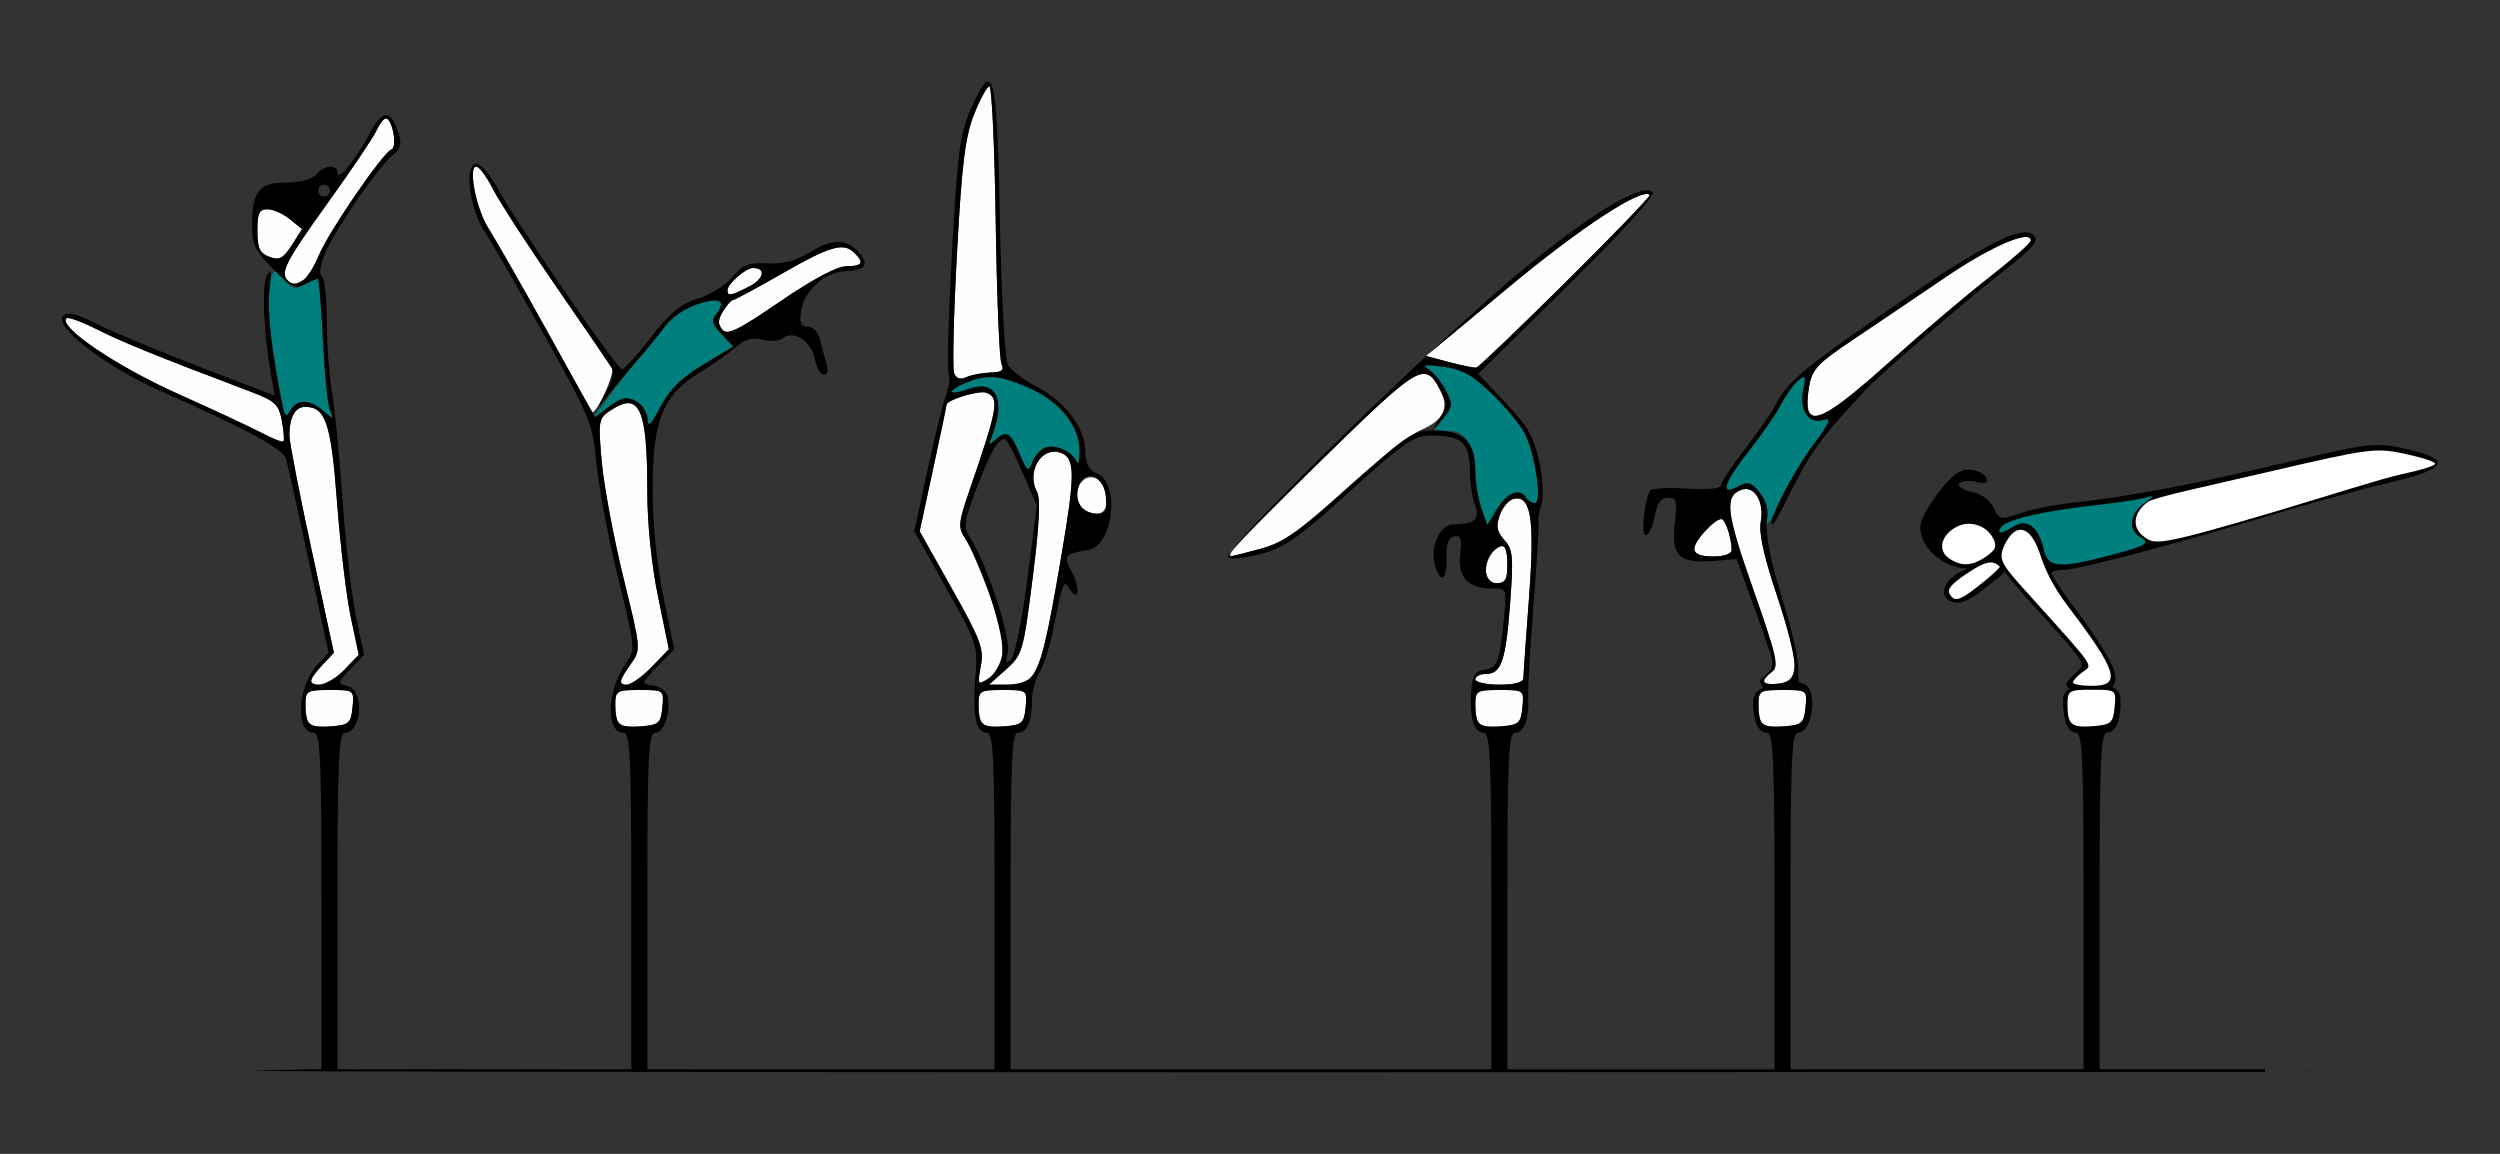 <?xml version="1.0" encoding="UTF-8" standalone="no"?>
<!-- Created with Inkscape (http://www.inkscape.org/) -->

<svg
   xmlns:dc="http://purl.org/dc/elements/1.1/"
   xmlns:cc="http://creativecommons.org/ns#"
   xmlns:rdf="http://www.w3.org/1999/02/22-rdf-syntax-ns#"
   xmlns:svg="http://www.w3.org/2000/svg"
   xmlns="http://www.w3.org/2000/svg"
   xmlns:sodipodi="http://sodipodi.sourceforge.net/DTD/sodipodi-0.dtd"
   xmlns:inkscape="http://www.inkscape.org/namespaces/inkscape"
   version="1.1"
   width="468"
   height="216"
   id="svg2"
   inkscape:version="0.91 r13725"
   sodipodi:docname="bb540702.svg">
  <rect width="100%" height="100%" fill="#333333" stroke="none"/>
  <sodipodi:namedview
     pagecolor="#aeaeae"
     bordercolor="#666666"
     borderopacity="1"
     objecttolerance="10"
     gridtolerance="10"
     guidetolerance="10"
     inkscape:pageopacity="0"
     inkscape:pageshadow="2"
     inkscape:window-width="1370"
     inkscape:window-height="888"
     id="namedview10"
     showgrid="false"
     inkscape:zoom="0.5"
     inkscape:cx="226.86207"
     inkscape:cy="36.955997"
     inkscape:window-x="0"
     inkscape:window-y="0"
     inkscape:window-maximized="0"
     inkscape:current-layer="svg2" />
  <defs
     id="defs6" />
  <g
     id="g4627"
     transform="translate(-11.624,-4.8952519e-4)">
    <path
       style="fill:#fefefe"
       d="m 69.519,135.55 c -0.393,-0.393 -0.714,-1.989 -0.714,-3.548 0,-2.697 0.219,-2.833 4.563,-2.833 4.546,0 4.562,0.012 4.25,3.25 -0.282,2.927 -0.664,3.28 -3.849,3.548 -1.945,0.164 -3.857,-0.024 -4.25,-0.417 z"
       id="path4231"
       inkscape:connector-curvature="0" />
    <path
       style="fill:#fefefe"
       d="m 127.519,135.55 c -0.393,-0.393 -0.714,-1.989 -0.714,-3.548 0,-2.697 0.219,-2.833 4.563,-2.833 4.546,0 4.562,0.012 4.25,3.25 -0.282,2.927 -0.664,3.28 -3.849,3.548 -1.945,0.164 -3.857,-0.024 -4.25,-0.417 z"
       id="path4229"
       inkscape:connector-curvature="0" />
    <path
       style="fill:#fefefe"
       d="m 195.519,135.55 c -0.393,-0.393 -0.714,-1.989 -0.714,-3.548 0,-2.697 0.219,-2.833 4.563,-2.833 4.546,0 4.562,0.012 4.25,3.25 -0.282,2.927 -0.664,3.28 -3.849,3.548 -1.945,0.164 -3.857,-0.024 -4.25,-0.417 z"
       id="path4227"
       inkscape:connector-curvature="0" />
    <path
       style="fill:#fefefe"
       d="m 288.519,135.55 c -0.393,-0.393 -0.714,-1.989 -0.714,-3.548 0,-2.697 0.219,-2.833 4.563,-2.833 4.546,0 4.562,0.012 4.25,3.25 -0.282,2.927 -0.664,3.28 -3.849,3.548 -1.945,0.164 -3.857,-0.024 -4.25,-0.417 z"
       id="path4225"
       inkscape:connector-curvature="0" />
    <path
       style="fill:#fefefe"
       d="m 341.519,135.55 c -0.393,-0.393 -0.714,-1.989 -0.714,-3.548 0,-2.697 0.219,-2.833 4.563,-2.833 4.546,0 4.562,0.012 4.25,3.25 -0.282,2.927 -0.664,3.28 -3.849,3.548 -1.945,0.164 -3.857,-0.024 -4.25,-0.417 z"
       id="path4223"
       inkscape:connector-curvature="0" />
    <path
       style="fill:#fefefe"
       d="m 69.805,127.483 c 0,-0.377 0.972,-1.721 2.161,-2.986 l 2.161,-2.3 -4.174,-19.264 C 67.656,92.338 65.784,82.693 65.791,81.501 c 0.021,-3.424 1.082,-5.332 2.965,-5.332 3.846,0 4.843,3.003 5.975,18 0.602,7.975 1.76,17.63 2.574,21.455 l 1.48,6.955 -2.678,2.795 c -2.421,2.526 -6.304,3.826 -6.304,2.109 z"
       id="path4219"
       inkscape:connector-curvature="0" />
    <path
       style="fill:#fefefe"
       d="m 127.805,127.573 c 0,-0.328 0.862,-1.806 1.915,-3.284 1.907,-2.678 1.902,-2.742 -1.421,-16.281 -1.834,-7.476 -3.65,-17.202 -4.035,-21.614 -0.679,-7.789 -0.628,-8.068 1.78,-9.646 5.343,-3.501 6.761,-0.265 6.761,15.436 0,5.884 0.801,13.659 2.016,19.561 l 2.016,9.796 -3.212,3.314 c -2.867,2.958 -5.819,4.337 -5.819,2.718 z"
       id="path4217"
       inkscape:connector-curvature="0" />
    <path
       style="fill:#fefefe"
       d="m 195.234,124.696 c 0.607,-3.233 -0.008,-4.883 -5.385,-14.449 l -6.07,-10.799 2.513,-11.623 c 1.382,-6.392 2.513,-11.801 2.513,-12.018 0,-0.948 6.106,-2.812 7.482,-2.284 2.472,0.948 2.155,2.79 -3.105,18.067 -2.183,6.342 -2.255,7.117 -0.852,9.257 0.842,1.285 2.878,5.99 4.524,10.455 3.316,8.994 3.243,13.578 -0.252,15.761 -1.964,1.227 -2.023,1.124 -1.368,-2.368 z"
       id="path4215"
       inkscape:connector-curvature="0" />
    <path
       style="fill:#fefefe"
       d="m 199.947,125.333 c 3.068,-2.741 3.235,-3.313 4.988,-17.117 1.254,-9.872 1.506,-14.856 0.817,-16.143 -2.062,-3.853 0.918,-8.659 4.514,-7.279 2.631,1.009 2.644,3.979 0.087,19.027 -3.862,22.729 -4.54,24.349 -10.187,24.349 l -3.393,0 3.174,-2.836 z"
       id="path4213"
       inkscape:connector-curvature="0" />
    <path
       style="fill:#fefefe"
       d="m 287.805,127.169 c 0,-0.55 0.884,-1 1.965,-1 2.907,0 3.744,-2.445 4.551,-13.287 0.644,-8.659 0.52,-10.017 -1.076,-11.78 -1.421,-1.571 -1.602,-2.568 -0.851,-4.703 0.524,-1.491 1.73,-2.86 2.679,-3.042 3.197,-0.616 3.882,4.017 2.77,18.715 -0.566,7.479 -1.031,14.16 -1.033,14.848 -0.003,0.814 -1.573,1.25 -4.504,1.25 -2.475,0 -4.5,-0.45 -4.5,-1 z"
       id="path4211"
       inkscape:connector-curvature="0" />
    <path
       style="fill:#fefefe"
       d="m 341.805,127.595 c 0,-0.388 0.689,-1.21 1.53,-1.825 1.338,-0.979 0.897,-2.919 -3.526,-15.491 -5.051,-14.36 -5.413,-17.356 -2.243,-18.573 2.432,-0.933 4.376,2.209 3.676,5.941 -0.394,2.103 0.57,6.503 3.048,13.911 4.24,12.673 4.293,15.963 0.264,16.427 -1.512,0.174 -2.75,-0.001 -2.75,-0.39 z"
       id="path4207"
       inkscape:connector-curvature="0" />
    <path
       style="fill:#fefefe"
       d="m 289.805,106.869 c 0,-2.275 1.651,-4.7 3.2,-4.7 0.44,0 0.8,1.575 0.8,3.5 0,2.833 -0.381,3.5 -2,3.5 -1.42,0 -2,-0.667 -2,-2.3 z"
       id="path4197"
       inkscape:connector-curvature="0" />
    <path
       style="fill:#fefefe"
       d="m 241.953,103.419 c 0.082,-0.412 7.875,-8.305 17.319,-17.538 18.179,-17.774 19.129,-18.327 21.982,-12.81 1.731,3.348 0.587,5.628 -3.754,7.48 -1.757,0.75 -8.082,5.749 -14.054,11.11 -8.909,7.996 -11.782,9.992 -16,11.115 -6.099,1.624 -5.677,1.575 -5.492,0.643 z"
       id="path4195"
       inkscape:connector-curvature="0" />
    <path
       style="fill:#fefefe"
       d="m 328.805,102.708 c 0,-1.452 3.743,-5.539 5.072,-5.539 0.715,0 1.89,3.53 1.914,5.75 0.008,0.765 -1.346,1.25 -3.486,1.25 -2.403,0 -3.5,-0.458 -3.5,-1.461 z"
       id="path4193"
       inkscape:connector-curvature="0" />
    <path
       style="fill:#fefefe"
       d="m 213.969,94.867 c -1.758,-2.118 -0.253,-5.853 2.216,-5.5 2.983,0.426 3.738,6.802 0.805,6.802 -1.067,0 -2.427,-0.586 -3.022,-1.302 z"
       id="path4191"
       inkscape:connector-curvature="0" />
    <path
       style="fill:#fefefe"
       d="m 60.805,81.131 c -1.925,-1.021 -9.125,-4.38 -16,-7.462 -11.439,-5.129 -22.318,-12.515 -20.748,-14.084 0.302,-0.302 2.901,0.642 5.776,2.099 4.651,2.357 11.206,5.014 28.688,11.63 4.623,1.749 5.29,2.37 5.87,5.461 0.36,1.918 0.488,3.651 0.284,3.85 -0.204,0.2 -1.945,-0.473 -3.87,-1.494 z"
       id="path4189"
       inkscape:connector-curvature="0" />
    <path
       style="fill:#fefefe"
       d="m 350.307,77.173 c -0.366,-0.593 -0.378,-2.748 -0.026,-4.791 0.562,-3.266 1.565,-4.333 8.332,-8.865 4.231,-2.833 11.967,-8.061 17.192,-11.616 8.562,-5.826 16,-9.02 16,-6.869 0,0.447 -3.487,3.532 -7.75,6.854 -4.263,3.322 -12.518,10.318 -18.345,15.545 -10.606,9.514 -14.155,11.759 -15.402,9.742 z"
       id="path4187"
       inkscape:connector-curvature="0" />
    <path
       style="fill:#fefefe"
       d="m 113.363,60.89 c -4.918,-8.922 -9.711,-17.346 -10.65,-18.721 -1.998,-2.924 -3.422,-11 -1.94,-11 0.545,0 1.964,1.913 3.153,4.25 1.189,2.337 6.512,10.55 11.829,18.25 5.317,7.7 10.01,14.571 10.429,15.268 0.58,0.965 -2.766,8.363 -3.71,8.203 -0.093,-0.016 -4.192,-7.328 -9.11,-16.25 z"
       id="path4185"
       inkscape:connector-curvature="0" />
    <path
       style="fill:#fefefe"
       d="m 190.229,69.831 c -0.326,-0.85 -0.085,-10.909 0.536,-22.354 0.913,-16.827 1.526,-21.813 3.201,-26.058 1.139,-2.888 2.435,-5.25 2.88,-5.25 0.444,0 0.973,11.363 1.174,25.25 0.201,13.887 0.69,25.925 1.087,26.75 0.547,1.139 0.056,1.517 -2.04,1.572 -1.519,0.039 -3.545,0.424 -4.503,0.854 -1.182,0.531 -1.932,0.286 -2.335,-0.763 z"
       id="path4183"
       inkscape:connector-curvature="0" />
    <path
       style="fill:#fefefe"
       d="m 282.937,67.8 -4.368,-1.162 15.621,-12.984 c 13.369,-11.113 24.83,-18.602 26.267,-17.165 0.435,0.435 -31.351,32.094 -32.458,32.328 -0.382,0.081 -2.659,-0.376 -5.062,-1.016 z"
       id="path4181"
       inkscape:connector-curvature="0" />
    <path
       style="fill:#fefefe"
       d="m 146.829,61.697 c -0.858,-1.033 -0.818,-1.885 0.159,-3.45 0.714,-1.143 1.546,-2.078 1.849,-2.078 0.303,0 4.475,-2.25 9.271,-5 9.011,-5.167 11.444,-5.852 13.496,-3.8 1.843,1.843 1.452,2.466 -1.55,2.473 -1.74,0.004 -6.299,2.433 -12.419,6.617 -7.917,5.413 -9.875,6.362 -10.807,5.239 z"
       id="path4179"
       inkscape:connector-curvature="0" />
    <path
       style="fill:#fefefe"
       d="m 147.805,54.324 c 0,-1.176 3.42,-4.155 4.77,-4.155 2.503,0 2.102,2.015 -0.687,3.457 -3.414,1.765 -4.082,1.88 -4.082,0.698 z"
       id="path4177"
       inkscape:connector-curvature="0" />
    <path
       style="fill:#fefefe"
       d="m 65.471,52.502 c -1.454,-1.454 -0.356,-3.584 7.428,-14.404 4.452,-6.188 8.574,-12.304 9.161,-13.591 0.586,-1.286 1.395,-2.339 1.797,-2.339 1.216,0 2.202,5.415 1.056,5.797 -1.546,0.515 -11.724,15.348 -13.58,19.791 -1.937,4.636 -4.166,6.44 -5.861,4.745 z"
       id="path4175"
       inkscape:connector-curvature="0" />
    <path
       style="fill:#fefefe"
       d="m 62.055,48.079 c -1.822,-0.685 -2.25,-1.614 -2.25,-4.878 0,-3.287 0.349,-4.032 1.889,-4.032 1.039,0 2.923,0.837 4.187,1.86 l 2.297,1.86 -1.937,3.018 c -1.608,2.506 -2.318,2.874 -4.187,2.172 z"
       id="path4171"
       inkscape:connector-curvature="0" />
    <path
       d="m 288.926,95.085 c -0.616,-1.768 -1.121,-4.848 -1.121,-6.843 0,-5.177 -2.394,-8.263 -5.756,-7.42 l -2.637,0.662 2.17,-2.759 c 2.003,-2.547 2.057,-2.978 0.697,-5.608 -0.81,-1.567 -2.261,-3.35 -3.223,-3.962 -1.371,-0.872 -0.774,-0.981 2.75,-0.504 3.582,0.485 5.492,1.569 9.362,5.313 2.674,2.587 5.444,6.054 6.155,7.704 1.872,4.347 2.952,12.5 1.655,12.5 -0.58,0 -1.333,-0.45 -1.673,-1 -1.172,-1.896 -3.535,-0.991 -5.394,2.066 l -1.865,3.066 z m 53.539,1.276 c 0.26,-0.994 -0.375,-2.854 -1.411,-4.133 -1.61,-1.988 -2.2,-2.156 -4.066,-1.157 -3.51,1.879 -2.729,-0.58 2.173,-6.84 2.396,-3.059 5.066,-6.945 5.934,-8.635 0.868,-1.69 2.282,-3.657 3.143,-4.372 1.379,-1.145 1.491,-0.929 0.941,1.82 -0.764,3.822 1.064,6.437 3.876,5.545 1.523,-0.483 1.066,0.586 -2.022,4.727 -2.195,2.944 -4.919,7.49 -6.053,10.102 -2.07,4.767 -3.399,6.321 -2.515,2.943 z M 202.483,84.919 c -1.69,-4.021 -2.509,-4.464 -4.625,-2.5 -1.108,1.028 -1.207,0.896 -0.559,-0.75 2.738,-6.945 0.739,-10.781 -4.574,-8.776 -1.606,0.606 -2.92,0.782 -2.92,0.39 0,-0.392 1.583,-1.285 3.519,-1.985 8.347,-3.018 20.64,5.158 20.403,13.571 -0.043,1.54 -0.308,2.232 -0.587,1.538 -0.762,-1.892 -3.969,-3.316 -5.845,-2.596 -0.911,0.35 -2.011,1.585 -2.446,2.746 -0.717,1.918 -0.933,1.769 -2.365,-1.639 z m -69.631,-6.465 c -0.026,-1.218 -1.001,-2.725 -2.167,-3.349 -1.752,-0.938 -2.663,-0.733 -5.245,1.176 l -3.126,2.311 3.495,-4.612 c 10.015,-13.215 12.554,-15.869 16.252,-16.991 4.221,-1.281 5.662,-0.631 3.739,1.686 -1.077,1.298 -0.93,1.936 0.895,3.879 l 2.185,2.326 -5.635,3.395 c -4.074,2.455 -6.287,4.641 -7.991,7.895 -1.785,3.409 -2.368,3.963 -2.403,2.285 z M 64.834,78.169 c -0.017,-0.275 -0.706,-4.325 -1.529,-9 -1.587,-9.007 -1.887,-14.828 -0.899,-17.404 0.512,-1.333 0.857,-1.251 2.317,0.551 1.43,1.766 2.068,1.93 3.833,0.986 1.164,-0.623 2.309,-1.133 2.544,-1.133 0.234,0 0.666,5.062 0.959,11.25 0.293,6.188 0.882,12.15 1.309,13.25 0.746,1.923 0.699,1.932 -1.222,0.25 -1.099,-0.963 -2.728,-1.75 -3.62,-1.75 -0.892,0 -2.08,0.787 -2.641,1.75 -0.561,0.963 -1.034,1.525 -1.051,1.25 z"
       id="path2991"
       style="fill:#007f7f"
       inkscape:connector-curvature="0"
       sodipodi:nodetypes="ssscssssssssscsssssssssssssssssscssssssscsssscsssssssssssssss" />
    <path
       style="fill:#000000"
       d="m 196.629,15.275 c -0.746,-0.09 -1.775,1.793 -3.232,5.09 -2.092,4.729 -2.52,7.97 -3.576,27.033 -0.66,11.913 -0.931,22.099 -0.602,22.633 0.33,0.534 0.136,2.19 -0.432,3.682 -0.567,1.492 -2.151,7.894 -3.52,14.225 l -2.488,11.51 5.961,10.611 c 5.808,10.337 5.95,10.764 5.471,16.609 -0.585,7.138 0.092,10.5 2.113,10.5 1.277,0 1.48,4.347 1.48,31.5 l 0,31.5 -32.5,0 -32.5,0 0,-31.5 c 0,-27.153 0.204,-31.5 1.48,-31.5 1.602,0 2.911,-3.718 2.348,-6.67 -0.195,-1.022 -1.388,-1.977 -2.703,-2.164 -2.351,-0.334 -2.349,-0.339 0.777,-3.564 l 3.129,-3.229 -2.016,-9.797 c -1.261,-6.129 -2.016,-13.675 -2.016,-20.158 0,-12.968 1.875,-17.604 8.859,-21.9 2.553,-1.571 5.629,-3.734 6.836,-4.809 1.574,-1.401 2.944,-1.764 4.846,-1.287 1.458,0.366 3.17,0.247 3.805,-0.264 2.006,-1.613 5.332,0.474 5.988,3.758 0.339,1.697 1.108,3.084 1.709,3.084 0.601,0 0.858,-0.787 0.572,-1.75 -0.286,-0.963 -0.815,-2.987 -1.176,-4.5 -0.4,-1.679 -1.326,-2.75 -2.375,-2.75 -1.33,0 -1.621,-0.658 -1.289,-2.92 0.558,-3.804 4.316,-7.267 8.092,-7.457 4.057,-0.204 4.802,-1.225 2.639,-3.615 -2.339,-2.584 -4.911,-2.537 -9.295,0.172 -2.411,1.49 -4.859,2.11 -7.746,1.961 -3.54,-0.183 -4.602,0.235 -6.592,2.592 -1.305,1.546 -4.21,3.359 -6.455,4.029 -3.135,0.936 -5.163,2.613 -8.748,7.229 -2.567,3.306 -5.005,6 -5.418,5.988 -0.934,-0.027 -19.844,-27.554 -23.256,-33.854 -1.377,-2.543 -3.177,-4.625 -4,-4.625 -2.305,0 -1.348,8.248 1.451,12.5 1.267,1.925 6.353,10.759 11.301,19.631 8.555,15.341 9.03,16.516 9.73,23.988 0.405,4.321 2.224,13.921 4.043,21.334 3.255,13.267 3.278,13.519 1.459,16.074 -3.529,4.956 -3.814,12.973 -0.461,12.973 1.277,0 1.48,4.347 1.48,31.5 l 0,31.5 -27.5,0 -27.5,0 0,-31.5 c 0,-26.258 0.231,-31.5 1.393,-31.5 3.176,0 3.672,-7.907 0.547,-8.725 -2.008,-0.525 -1.996,-0.606 0.49,-3.201 l 2.551,-2.664 -1.482,-6.955 c -0.816,-3.825 -1.962,-13.705 -2.547,-21.955 -0.585,-8.25 -1.488,-17.445 -2.008,-20.434 -0.519,-2.989 -0.943,-8.923 -0.943,-13.189 0,-4.267 -0.423,-8.02 -0.939,-8.34 -0.553,-0.342 -0.305,-2.098 0.604,-4.273 1.85,-4.428 9.896,-16.117 12.643,-18.367 1.603,-1.313 1.787,-2.117 1.014,-4.438 -1.383,-4.148 -2.953,-4.08 -5.232,0.227 -2.582,4.878 -6.038,9.186 -6.066,7.564 -0.031,-1.724 -2.511,-1.57 -4.021,0.25 -0.757,0.912 -2.948,1.5 -5.588,1.5 -5.107,0 -6.412,1.64 -6.412,8.053 0,3.538 0.61,4.792 3.947,8.129 3.336,3.336 4.253,3.782 5.934,2.883 1.093,-0.585 2.18,-1.064 2.414,-1.064 0.234,0 0.666,5.062 0.959,11.25 0.293,6.188 0.882,12.15 1.309,13.25 0.746,1.923 0.7,1.932 -1.221,0.25 -2.518,-2.205 -4.97,-2.237 -6.176,-0.082 -0.779,1.392 -1.031,1.186 -1.525,-1.25 -1.997,-9.847 -2.815,-17.187 -2.361,-21.209 0.393,-3.488 0.271,-4.154 -0.512,-2.756 -0.995,1.778 -0.607,10.616 0.826,18.752 l 0.654,3.707 -14.074,-5.414 C 41.238,65.689 32.579,62.074 29.734,60.633 26.004,58.743 24.258,58.316 23.473,59.102 c -1.947,1.947 7.916,9.564 18.332,14.158 15.799,6.969 22.822,10.765 23.367,12.633 0.285,0.976 2.194,9.543 4.24,19.037 l 3.721,17.262 -2.09,2.238 c -3.732,3.998 -4.225,12.738 -0.719,12.738 1.277,0 1.48,4.345 1.48,31.471 l 0,31.469 -12.25,0.314 c -6.737,0.173 80.9,0.312 194.75,0.307 61.26,-0.003 112.632,-0.046 147.064,-0.109 l 0,-0.451 -16.064,0 -38.5,0 0,-31.5 c 0,-26.258 0.231,-31.5 1.393,-31.5 2.89,0 3.791,-8.62 0.959,-9.176 -0.597,-0.117 -0.874,-0.315 -0.828,-0.715 -0.13,-0.789 0.106,-3.043 -0.676,-6.309 -0.537,-2.244 -0.933,-3.805 -1.342,-5.396 l -0.006,0.096 -2.203,-7.5 c -1.211,-4.125 -1.981,-8.891 -1.713,-10.594 0.33,-2.094 -0.112,-3.835 -1.365,-5.383 -1.581,-1.952 -2.172,-2.118 -4.035,-1.121 -3.51,1.879 -2.73,-0.58 2.172,-6.84 2.396,-3.059 5.068,-6.945 5.936,-8.635 0.868,-1.69 2.282,-3.657 3.143,-4.371 0.517,-0.429 0.856,-0.668 1.049,-0.652 0.321,0.025 0.236,0.755 -0.107,2.473 -0.764,3.822 1.063,6.437 3.875,5.545 1.523,-0.483 1.066,0.585 -2.021,4.727 -3.69,4.95 -8.768,14.852 -7.615,14.852 0.275,0 1.614,-2.362 2.975,-5.25 0.68,-1.442 1.145,-2.307 1.471,-2.805 1.773,-3.679 3.486,-6.03 5.531,-8.73 0.25,-0.33 0.63,-0.796 1.086,-1.334 0.055,-0.063 0.112,-0.129 0.166,-0.189 1.245,-1.46 3.028,-3.444 4.756,-5.279 1.37,-1.7 4.057,-4.189 9.082,-8.588 5.952,-5.21 13.858,-11.844 17.57,-14.74 6.566,-5.123 7.611,-6.433 5.945,-7.463 -2.277,-1.407 -9.271,2.176 -24.195,12.395 -18.362,12.573 -21.475,15.128 -23.732,19.484 -0.855,1.65 -3.516,5.503 -5.912,8.562 -2.396,3.059 -4.355,6.026 -4.355,6.592 0,0.639 -2.427,0.878 -6.406,0.631 -3.523,-0.219 -6.613,-0.036 -6.867,0.408 -1.125,1.962 -1.749,8.307 -0.816,8.307 0.55,0 1.295,-1.575 1.656,-3.5 0.468,-2.495 1.185,-3.5 2.498,-3.5 1.611,0 1.771,0.599 1.275,4.783 -0.717,6.053 0.802,7.567 7.102,7.066 l 4.49,-0.357 3.189,8.844 1.822,5.053 c 0,0 0,0.002 0,0.002 1.073,4.005 3.134,5.917 -0.08,8.188 -1.368,0.958 0.352,1.76 -0.166,2.084 -0.909,0.568 -1.561,0.912 -1.721,2.734 0.004,0.073 0.023,0.152 0.023,0.223 0,3.263 1.027,5.381 2.607,5.381 1.161,0 1.393,5.242 1.393,31.5 l 0,31.5 -25,0 -25,0 0,-31.5 c 0,-26.675 0.22,-31.5 1.434,-31.5 1.699,0 2.676,-2.628 2.465,-6.619 -0.084,-1.584 0.369,-9.473 1.008,-17.529 0.638,-8.057 1.057,-15.032 0.93,-15.5 -0.128,-0.468 0.113,-1.866 0.535,-3.107 0.422,-1.241 0.239,-4.806 -0.408,-7.922 -0.967,-4.657 -2.09,-6.631 -6.301,-11.084 L 288.344,69.988 305.133,53.438 c 10.111,-9.967 16.428,-16.914 15.879,-17.463 -1.917,-1.917 -12.071,4.275 -25.707,15.674 -4.254,3.556 -10.079,8.822 -16.311,14.637 l 15.195,-12.633 c 13.369,-11.113 24.831,-18.601 26.268,-17.164 0.216,0.216 -6.842,7.545 -15.686,16.287 -8.843,8.742 -16.392,15.958 -16.773,16.039 -0.382,0.081 -2.658,-0.376 -5.061,-1.016 l -4.328,-1.152 c -17.417,16.272 -37.922,36.805 -37.061,37.666 0.438,0.438 3.145,0.176 6.018,-0.582 4.187,-1.105 6.958,-2.941 13.98,-9.271 14.234,-12.832 14.68,-13.13 19.293,-12.893 4.725,0.243 5.928,1.614 5.949,6.787 0.008,2.027 0.44,4.802 0.959,6.166 1.009,2.655 -0.095,3.648 -4.047,3.648 -2.449,0 -4.354,4.04 -3.504,7.428 0.961,3.828 2.351,3.111 2.221,-1.145 -0.08,-2.621 0.344,-3.81 1.439,-4.035 1.24,-0.255 1.466,0.429 1.121,3.387 -0.499,4.276 1.462,6.365 5.971,6.365 2.731,0 2.755,0.059 2.244,5.25 -0.839,8.52 -1.229,9.589 -3.619,9.932 -1.745,0.25 -2.289,1.075 -2.523,3.818 -0.409,4.796 0.501,8 2.273,8 1.277,0 1.48,4.347 1.48,31.5 l 0,31.5 -45,0 -45,0 0,-31.5 c 0,-26.258 0.231,-31.5 1.393,-31.5 1.688,0 2.607,-2.154 2.607,-6.115 0,-1.624 0.633,-3.952 1.406,-5.17 0.773,-1.218 1.947,-4.915 2.607,-8.215 1.782,-8.899 1.915,-9.233 2.986,-7.5 1.682,2.721 2.149,0.189 0.539,-2.924 -1.699,-3.285 -1.509,-3.561 2.936,-4.275 4.704,-0.756 6.147,-12.369 1.775,-14.287 -1.641,-0.72 -2.25,-1.83 -2.25,-4.102 0,-4.351 -3.693,-9.337 -8.982,-12.127 -2.465,-1.3 -4.94,-3.134 -5.5,-4.074 C 199.743,67.405 199.09,55.73 198.805,41.25 198.442,22.807 198.052,15.447 196.629,15.275 Z m 81.98,51.371 c 0.126,-0.118 0.259,-0.244 0.385,-0.361 l -0.424,0.352 0.039,0.01 z M 196.846,16.168 c 0.444,0 0.972,11.363 1.174,25.25 0.201,13.887 0.69,25.925 1.086,26.75 0.547,1.139 0.057,1.518 -2.039,1.572 -1.519,0.039 -3.546,0.423 -4.504,0.854 -1.182,0.531 -1.931,0.285 -2.334,-0.764 -0.326,-0.85 -0.086,-10.909 0.535,-22.354 0.913,-16.827 1.526,-21.813 3.201,-26.059 1.139,-2.888 2.436,-5.25 2.881,-5.25 z m -112.988,6 c 1.216,0 2.201,5.417 1.055,5.799 -1.546,0.515 -11.724,15.347 -13.58,19.789 -0.883,2.113 -2.15,4.19 -2.816,4.613 -1.505,0.956 -2.192,0.985 -3.045,0.133 -1.454,-1.454 -0.355,-3.584 7.43,-14.404 4.452,-6.188 8.574,-12.303 9.16,-13.59 0.586,-1.286 1.395,-2.34 1.797,-2.34 z m 16.916,9 c 0.545,0 1.963,1.913 3.152,4.25 1.189,2.337 6.511,10.55 11.828,18.25 5.317,7.7 10.011,14.572 10.43,15.27 0.432,0.72 -0.159,2.882 -1.367,5 -1.324,2.322 -1.445,2.796 -0.32,1.256 0.994,-1.362 3.72,-4.638 6.055,-7.279 2.335,-2.642 4.971,-5.91 5.859,-7.266 1.587,-2.422 8.796,-5.411 10.043,-4.164 0.35,0.35 0.057,1.335 -0.652,2.189 -1.077,1.298 -0.931,1.936 0.895,3.879 l 2.186,2.326 -5.635,3.395 c -4.074,2.455 -6.288,4.641 -7.992,7.895 -1.785,3.409 -2.367,3.963 -2.402,2.285 -0.026,-1.218 -1,-2.724 -2.166,-3.348 -1.731,-0.927 -2.629,-0.759 -4.9,0.92 l -2.781,2.057 L 114.289,62.375 c -4.793,-8.638 -9.736,-17.282 -10.984,-19.207 -2.455,-3.785 -4.188,-12 -2.531,-12 z m -28.318,3.398 c 0.318,0.044 0.616,0.225 0.797,0.518 0.322,0.521 0.16,1.209 -0.361,1.531 -0.521,0.322 -1.211,0.16 -1.533,-0.361 -0.322,-0.521 -0.16,-1.211 0.361,-1.533 0.13,-0.08 0.271,-0.13 0.414,-0.152 0.107,-0.016 0.216,-0.017 0.322,-0.002 z m -10.762,4.602 c 1.039,0 2.924,0.838 4.188,1.861 l 2.297,1.859 -1.936,3.018 c -1.608,2.506 -2.319,2.874 -4.188,2.172 -1.822,-0.685 -2.25,-1.613 -2.25,-4.877 -10e-7,-3.287 0.349,-4.033 1.889,-4.033 z m 328.93,5.199 c 0.162,-0.012 0.309,-0.012 0.439,0 0.481,0.045 0.742,0.261 0.742,0.664 0,0.447 -3.487,3.533 -7.75,6.855 -4.263,3.322 -12.518,10.317 -18.346,15.545 -13.797,12.377 -16.877,13.366 -15.428,4.951 0.562,-3.266 1.565,-4.334 8.332,-8.865 4.231,-2.833 11.966,-8.062 17.191,-11.617 6.522,-4.438 12.391,-7.349 14.818,-7.533 z m -221.242,1.934 c 0.905,0.053 1.583,0.427 2.225,1.068 1.843,1.843 1.452,2.466 -1.551,2.473 -1.74,0.004 -6.299,2.433 -12.418,6.617 -7.917,5.413 -9.876,6.362 -10.809,5.238 -0.857,-1.033 -0.817,-1.884 0.16,-3.449 0.714,-1.143 1.546,-2.08 1.85,-2.08 0.303,0 4.475,-2.25 9.271,-5 6.195,-3.552 9.281,-4.985 11.271,-4.867 z m -16.807,3.867 c 2.503,0 2.102,2.016 -0.688,3.459 -3.414,1.765 -4.082,1.879 -4.082,0.697 0,-1.176 3.42,-4.156 4.77,-4.156 z M 24.273,59.527 c 0.739,-0.002 3.043,0.882 5.559,2.156 4.651,2.357 11.205,5.013 28.688,11.629 4.623,1.749 5.291,2.372 5.871,5.463 0.36,1.918 0.487,3.65 0.283,3.85 -0.204,0.2 -1.944,-0.473 -3.869,-1.494 -1.925,-1.021 -9.125,-4.38 -16,-7.463 C 33.366,68.538 22.487,61.154 24.057,59.584 c 0.038,-0.038 0.111,-0.056 0.217,-0.057 z m 254.752,8.844 c 0.549,0.005 1.458,0.1 2.779,0.279 3.582,0.485 5.493,1.57 9.363,5.314 2.674,2.587 5.444,6.053 6.154,7.703 1.872,4.347 2.951,12.5 1.654,12.5 -0.58,0 -1.332,-0.45 -1.672,-1 -1.172,-1.896 -3.535,-0.991 -5.395,2.066 l -1.863,3.066 -1.121,-3.215 c -0.616,-1.768 -1.121,-4.862 -1.121,-6.875 0,-5.237 -1.944,-7.387 -6.912,-7.643 -0.417,-0.021 -0.771,-0.027 -1.133,-0.031 l 1.945,-2.205 c 1.899,-2.154 1.945,-2.562 0.58,-5.201 -0.814,-1.575 -2.268,-3.364 -3.23,-3.977 -0.857,-0.545 -0.944,-0.791 -0.029,-0.783 z m -0.799,1.621 c 1.309,0.024 2.07,1.225 3.064,3.148 1.229,2.377 1.214,3.04 -0.117,5.129 l -1.445,2.268 c -3.674,-0.041 -5.226,1.242 -18.182,12.922 -7.015,6.324 -9.801,8.173 -14,9.291 -2.883,0.768 -5.355,1.399 -5.492,1.406 -1.224,0.058 2.4,-3.788 17.217,-18.275 11.955,-11.689 16.456,-15.934 18.955,-15.889 z m -81.342,0.539 c 1.099,-0.012 2.221,0.218 3.689,0.688 8.642,2.762 13.322,7.62 13.152,13.65 -0.043,1.54 -0.308,2.233 -0.588,1.539 -0.762,-1.892 -3.97,-3.318 -5.846,-2.598 -0.911,0.35 -2.011,1.587 -2.445,2.748 -0.717,1.918 -0.933,1.767 -2.365,-1.641 -1.69,-4.021 -2.509,-4.464 -4.625,-2.5 -1.108,1.028 -1.207,0.896 -0.559,-0.75 2.738,-6.945 0.739,-10.781 -4.574,-8.775 -1.606,0.606 -2.92,0.782 -2.92,0.391 0,-0.392 1.584,-1.285 3.52,-1.984 1.385,-0.501 2.461,-0.756 3.561,-0.768 z m -1.314,2.9 c 0.299,-0.002 0.545,0.026 0.717,0.092 2.472,0.948 2.154,2.79 -3.105,18.066 -2.183,6.342 -2.254,7.117 -0.852,9.258 3.211,4.901 7.535,18.488 6.922,21.754 -0.328,1.749 -1.521,3.756 -2.65,4.461 -1.964,1.227 -2.022,1.125 -1.367,-2.367 0.607,-3.233 -0.008,-4.883 -5.385,-14.449 l -6.07,-10.799 2.512,-11.621 c 1.382,-6.392 2.514,-11.802 2.514,-12.02 0,-0.83 4.675,-2.359 6.766,-2.375 z m -66.217,2.043 c 2.653,0.169 3.451,4.934 3.451,16.709 0,5.884 0.801,13.658 2.016,19.561 l 2.016,9.797 -3.211,3.314 c -1.767,1.823 -3.799,3.312 -4.516,3.312 -1.758,0 -1.648,-0.709 0.609,-3.879 1.907,-2.678 1.902,-2.742 -1.42,-16.281 -1.834,-7.476 -3.65,-17.204 -4.035,-21.615 -0.679,-7.789 -0.628,-8.067 1.779,-9.645 1.336,-0.875 2.426,-1.33 3.311,-1.273 z m -60.598,0.693 c 3.846,0 4.845,3.003 5.977,18 0.602,7.975 1.76,17.63 2.574,21.455 l 1.479,6.955 -2.678,2.795 c -1.473,1.537 -3.493,2.795 -4.49,2.795 -2.37,0 -2.288,-0.865 0.348,-3.67 l 2.162,-2.301 -4.174,-19.264 C 67.657,92.338 65.784,82.693 65.791,81.5 c 0.021,-3.424 1.082,-5.332 2.965,-5.332 z m 130.949,6 c 0.36,0 1.86,2.812 3.334,6.25 l 2.68,6.25 -1.777,13.771 c -0.978,7.574 -2.342,14.324 -3.029,15 -0.996,0.98 -1.121,0.715 -0.623,-1.305 0.647,-2.622 -3.966,-16.719 -6.971,-21.305 -1.423,-2.171 -1.34,-2.883 1.059,-9.256 2.557,-6.795 4.036,-9.406 5.328,-9.406 z m 9.25,2.383 c 0.422,-0.007 0.863,0.07 1.312,0.242 2.631,1.009 2.643,3.979 0.086,19.027 -2.776,16.334 -3.881,20.839 -5.629,22.945 -0.64,0.772 -2.692,1.402 -4.559,1.402 l -3.393,0 3.174,-2.836 c 3.068,-2.741 3.235,-3.313 4.988,-17.117 1.254,-9.872 1.505,-14.855 0.816,-16.143 -1.804,-3.371 0.252,-7.473 3.203,-7.521 z m 6.883,4.586 c 1.263,0.116 2.559,1.492 2.779,3.781 0.256,2.658 -0.04,3.25 -1.627,3.25 -2.663,0 -4.22,-2.151 -3.514,-4.854 0.418,-1.597 1.379,-2.268 2.361,-2.178 z m 122.613,2.404 c 1.992,0.027 3.404,2.842 2.791,6.107 -0.394,2.103 0.571,6.503 3.049,13.91 1.994,5.959 3.486,12.022 3.318,13.473 -0.236,2.04 -0.927,2.708 -3.055,2.953 -3.06,0.352 -3.54,-0.519 -1.221,-2.215 1.338,-0.979 0.897,-2.918 -3.525,-15.49 -5.051,-14.36 -5.413,-17.356 -2.242,-18.572 0.304,-0.117 0.6,-0.17 0.885,-0.166 z m -42.809,1.762 c 2.705,0.056 3.242,4.987 2.199,18.768 -0.566,7.479 -1.031,14.16 -1.033,14.848 -0.003,0.814 -1.573,1.25 -4.504,1.25 -2.475,0 -4.5,-0.45 -4.5,-1 0,-0.55 0.884,-1 1.965,-1 2.907,0 3.744,-2.443 4.551,-13.285 0.644,-8.659 0.52,-10.018 -1.076,-11.781 -1.421,-1.571 -1.602,-2.568 -0.852,-4.703 0.524,-1.491 1.73,-2.86 2.68,-3.043 0.2,-0.038 0.39,-0.056 0.57,-0.053 z m 38.234,3.865 c 0.715,0 1.89,3.53 1.914,5.75 0.008,0.765 -1.346,1.25 -3.486,1.25 -2.403,0 -3.5,-0.458 -3.5,-1.461 0,-1.452 3.743,-5.539 5.072,-5.539 z m -41.102,5.078 c 0.722,0.021 1.029,1.132 1.029,3.422 0,2.833 -0.381,3.5 -2,3.5 -2.29,0 -2.813,-3.787 -0.801,-5.799 0.754,-0.754 1.338,-1.135 1.771,-1.123 z M 73.367,129.168 c 4.546,0 4.562,0.012 4.25,3.25 -0.282,2.927 -0.663,3.281 -3.848,3.549 -4.225,0.356 -4.965,-0.235 -4.965,-3.965 0,-2.697 0.218,-2.834 4.562,-2.834 z m 58,0 c 4.546,0 4.562,0.012 4.25,3.25 -0.282,2.927 -0.663,3.281 -3.848,3.549 -4.225,0.356 -4.965,-0.235 -4.965,-3.965 0,-2.697 0.218,-2.834 4.562,-2.834 z m 68,0 c 4.546,0 4.562,0.012 4.25,3.25 -0.282,2.927 -0.663,3.281 -3.848,3.549 -4.225,0.356 -4.965,-0.235 -4.965,-3.965 0,-2.697 0.218,-2.834 4.562,-2.834 z m 93,0 c 4.546,0 4.562,0.012 4.25,3.25 -0.282,2.927 -0.663,3.281 -3.848,3.549 -4.225,0.356 -4.965,-0.235 -4.965,-3.965 0,-2.697 0.218,-2.834 4.562,-2.834 z m 53,0 c 4.546,0 4.562,0.012 4.25,3.25 -0.282,2.927 -0.663,3.281 -3.848,3.549 -4.225,0.356 -4.965,-0.235 -4.965,-3.965 0,-2.697 0.218,-2.834 4.562,-2.834 z m 98.043,71.24 0,0.07 c 1.479,-0.019 1.783,-0.039 0.645,-0.059 l -0.645,-0.012 z"
       id="path2989"
       inkscape:connector-curvature="0" />
    <path
       style="fill:#000000"
       d="m 377.986,107.37 c -2.914,1.921 -3.438,4.747 -0.482,5.38 1.508,0.323 3.167,-0.515 6.559,-3.314 0.577,-0.476 1.238,-0.978 1.923,-1.477 3.819,-3.779 3.054,-6.686 -3.519,-2.92 -0.46,0.333 -1.07,0.656 -1.766,0.979 -0.999,0.545 -1.916,1.006 -2.714,1.351 z"
       id="path4355"
       inkscape:connector-curvature="0"
       inkscape:transform-center-x="4.0204906"
       inkscape:transform-center-y="3.2183807" />
    <path
       id="path8513-8"
       d="m 383.313,108.632 c 5.756,-4.659 4.27,-6.142 -2.136,-2.131 -3.996,2.503 -5.179,3.719 -4.577,4.707 1.009,1.655 1.914,1.308 6.713,-2.576 z"
       style="fill:#ffffff"
       inkscape:connector-curvature="0"
       inkscape:transform-center-x="4.1600674"
       inkscape:transform-center-y="3.5107687" />
    <path
       sodipodi:nodetypes="ccsscccccccccsscccc"
       inkscape:connector-curvature="0"
       id="path4527"
       d="m 403.165,128.125 c -1.042,0 -4.689,-0.202 -5.33,2.441 -0.123,3.98 0.763,6.559 2.35,6.559 1.277,0 1.48,4.347 1.48,31.5 l 0,31.5 -45,0.099 -6.773,0 0,0.457 c 5.346,4.1e-4 9.799,0.004 15.273,0.004 25.378,-0.001 48.637,-0.01 70.451,-0.023 l 0,-0.537 -5.951,0 -25,0 0,-31.5 c 0,-26.675 0.22,-31.5 1.434,-31.5 1.699,0 2.676,-2.628 2.465,-6.619 -0.002,-0.035 0.003,-0.162 0.002,-0.203 -0.494,-2.306 -3.935,-2.178 -5.4,-2.178 z"
       style="fill:#000000" />
    <path
       style="fill:#ffffff"
       d="m 403.227,129.124 c 4.546,0 4.562,0.012 4.25,3.25 -0.282,2.927 -0.663,3.281 -3.848,3.549 -4.225,0.356 -4.965,-0.235 -4.965,-3.965 0,-2.697 0.218,-2.834 4.562,-2.834 z"
       id="path4505"
       inkscape:connector-curvature="0" />
    <g
       transform="matrix(0.798,0,0,0.798,-24.274,-456.198)"
       id="g4580">
      <path
         inkscape:connector-curvature="0"
         id="path4312"
         transform="matrix(1.253,0,0,1.253,30.413,574.867)"
         d="m 456.639,80.752 c -3.073,0.045 -7.231,0.99 -17.613,3.432 -17.459,4.106 -29.291,6.326 -39.551,7.418 -3.164,0.337 -7.5,1.214 -9.635,1.949 -3.721,1.282 -3.926,1.239 -4.961,-1.031 -0.654,-1.435 -2.256,-2.603 -4.066,-2.965 -1.643,-0.329 -2.722,-1.028 -2.396,-1.555 0.325,-0.526 1.709,-0.677 3.074,-0.334 1.779,0.447 2.362,0.257 2.059,-0.668 -0.233,-0.71 -1.531,-1.423 -2.885,-1.586 -1.844,-0.222 -3.232,0.659 -5.52,3.506 -1.681,2.091 -3.379,4.828 -3.777,6.082 -1.541,4.856 5.943,10.615 10.875,8.367 3.612,-1.646 3.367,-0.026 8.217,5.361 12.754,14.166 11.806,12.649 9.395,15.061 -0.033,0.033 -0.067,0.056 -0.1,0.088 -1.019,1.042 -2.2,2.45 -0.002,2.48 1.869,-0.005 4.327,-0.01 6.074,-0.016 1.695,-0.096 1.956,-1.161 1.828,-2.225 l -0.201,-1.008 c -0.301,-1.502 -3.498,-6.644 -7.105,-11.426 -3.608,-4.782 -4.598,-6.691 -4.598,-6.984 0,-0.294 0.973,-0.535 2.162,-0.535 2.633,0 20.531,-4.72 38.742,-10.219 7.408,-2.237 17.509,-5.017 22.447,-6.178 10.886,-2.559 11.712,-4.273 3.008,-6.25 -2.174,-0.494 -3.627,-0.792 -5.471,-0.766 z"
         style="fill:#000000" />
      <path
         sodipodi:nodetypes="ssssssss"
         style="fill:#ffffff"
         d="m 531.296,731.767 c 0,-0.44 0.977,-1.514 2.171,-2.387 2.514,-1.838 3.483,-0.43 -12.588,-18.282 -6.351,-7.054 -7.295,-8.144 -5.649,-11.581 2.619,-5.463 6.089,-4.582 8.306,2.111 1.025,3.094 2.601,7.033 6.509,12.189 11.736,15.486 12.715,18.75 5.626,18.75 -2.406,0 -4.375,-0.36 -4.375,-0.8 z"
         id="path4424"
         inkscape:connector-curvature="0" />
      <path
         style="fill:#ffffff"
         d="m 502.052,702.532 c -2.574,-1.882 -1.667,-5.35 1.898,-7.258 3.028,-1.621 6.933,-0.428 8.561,2.615 0.992,1.854 0.674,2.747 -1.529,4.29 -3.378,2.366 -6.034,2.471 -8.93,0.353 z"
         id="path4396"
         inkscape:connector-curvature="0" />
      <path
         style="fill:#ffffff"
         d="m 547.868,697.526 c -2.932,-2.18 -2.353,-5.713 1.009,-8.13 1.525,-1.097 14.253,-3.756 28.003,-6.963 23.823,-5.558 25.338,-5.761 32.188,-4.311 3.953,0.837 7.188,1.891 7.188,2.343 0,0.452 -3.516,1.549 -7.812,2.44 -4.297,0.89 -17.599,5.172 -29.63,8.743 -28.09,8.336 -28.361,7.801 -30.945,5.879 z"
         id="path4394"
         inkscape:connector-curvature="0" />
      <path
         style="fill:#007f7f"
         d="m 524.4,700.464 c -1.126,-5.125 -3.903,-7.244 -6.979,-5.324 -2.888,1.803 -4.073,1.909 -3.061,0.271 1.085,-1.756 9.226,-3.732 20.833,-5.055 5.557,-0.634 11.303,-1.466 12.77,-1.85 2.608,-0.682 2.605,-0.652 -0.145,1.364 -3.296,2.417 -3.669,6.153 -0.777,7.772 2.6,1.455 1.533,2.066 -7.853,4.498 -11.464,2.97 -13.827,2.703 -14.789,-1.676 z"
         id="path4554"
         inkscape:connector-curvature="0" />
    </g>
  </g>
</svg>
